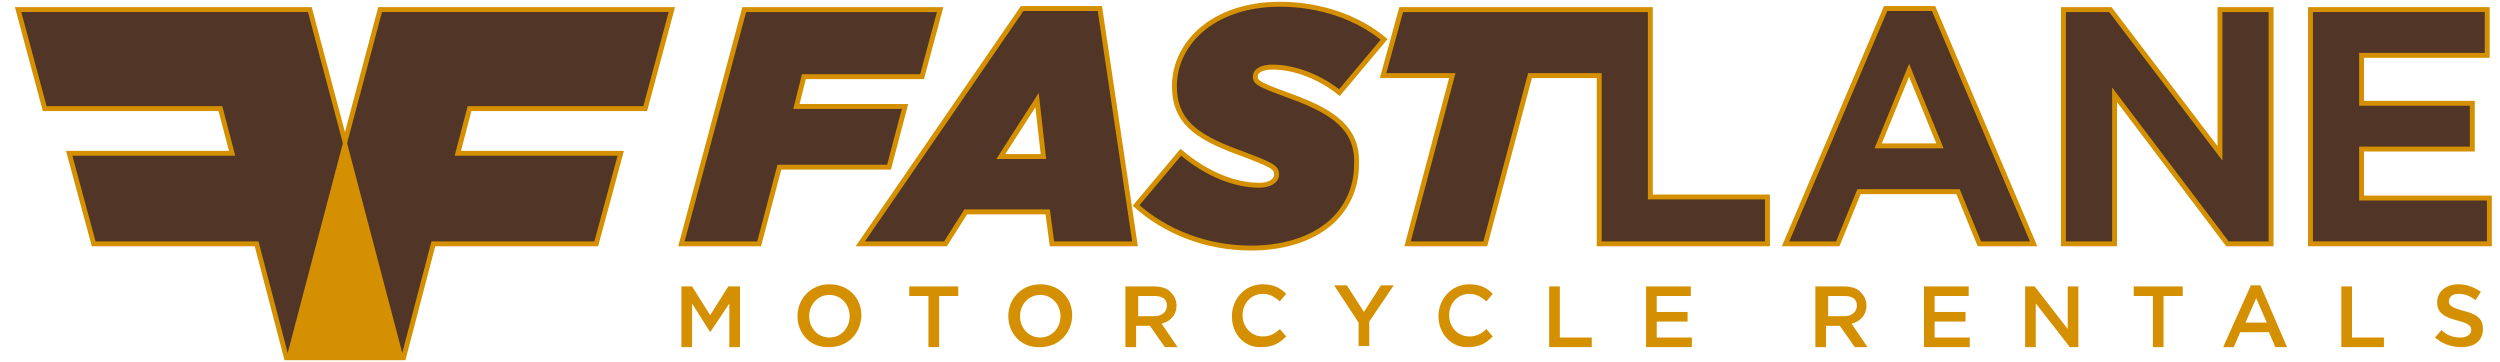 <?xml version="1.0" encoding="utf-8"?>
<!-- Generator: Adobe Illustrator 19.1.0, SVG Export Plug-In . SVG Version: 6.00 Build 0)  -->
<svg version="1.1" id="Layer_1" xmlns="http://www.w3.org/2000/svg" xmlns:xlink="http://www.w3.org/1999/xlink" x="0px" y="0px"
	 viewBox="0 0 234.8 34" style="enable-background:new 0 0 234.8 34;" xml:space="preserve">
<style type="text/css">
	.st0{fill:#D49000;}
	.st1{fill:#513628;stroke:#D49000;stroke-width:0.461;stroke-miterlimit:10;}
	.st2{fill:#513628;stroke:#D49000;stroke-width:0.458;stroke-miterlimit:10;}
</style>
<g>
	<path class="st0" d="M64,26.9H65l1.7,2.7l1.7-2.7h1.1v5.7h-1v-4.1l-1.8,2.7h0L65,28.5v4.1h-1V26.9z"/>
	<path class="st0" d="M74.9,29.7L74.9,29.7c0-1.6,1.2-3,3-3s3,1.3,3,2.9v0c0,1.6-1.2,3-3,3C76.1,32.7,74.9,31.3,74.9,29.7z
		 M79.8,29.7L79.8,29.7c0-1.1-0.8-2-1.9-2c-1.1,0-1.9,0.9-1.9,2v0c0,1.1,0.8,2,1.9,2S79.8,30.8,79.8,29.7z"/>
	<path class="st0" d="M87.2,27.8h-1.8v-0.9h4.6v0.9h-1.8v4.8h-1V27.8z"/>
	<path class="st0" d="M94.7,29.7L94.7,29.7c0-1.6,1.2-3,3-3c1.8,0,3,1.3,3,2.9v0c0,1.6-1.2,3-3,3C95.9,32.7,94.7,31.3,94.7,29.7z
		 M99.6,29.7L99.6,29.7c0-1.1-0.8-2-1.9-2c-1.1,0-1.9,0.9-1.9,2v0c0,1.1,0.8,2,1.9,2C98.8,31.7,99.6,30.8,99.6,29.7z"/>
	<path class="st0" d="M105.9,26.9h2.5c0.7,0,1.3,0.2,1.6,0.6c0.3,0.3,0.5,0.7,0.5,1.2v0c0,0.9-0.6,1.5-1.4,1.7l1.5,2.2h-1.2l-1.4-2
		h-1.3v2h-1V26.9z M108.4,29.7c0.7,0,1.2-0.4,1.2-1v0c0-0.6-0.4-0.9-1.2-0.9h-1.5v1.9H108.4z"/>
	<path class="st0" d="M115.7,29.7L115.7,29.7c0-1.6,1.2-3,2.9-3c1.1,0,1.7,0.4,2.2,0.9l-0.6,0.7c-0.5-0.4-0.9-0.7-1.6-0.7
		c-1.1,0-1.9,0.9-1.9,2v0c0,1.1,0.8,2,1.9,2c0.7,0,1.2-0.3,1.6-0.7l0.6,0.7c-0.6,0.6-1.2,1-2.3,1C116.9,32.7,115.7,31.4,115.7,29.7z
		"/>
	<path class="st0" d="M127.6,30.3l-2.3-3.5h1.2l1.6,2.5l1.6-2.5h1.2l-2.3,3.4v2.3h-1V30.3z"/>
	<path class="st0" d="M135.1,29.7L135.1,29.7c0-1.6,1.2-3,2.9-3c1.1,0,1.7,0.4,2.2,0.9l-0.6,0.7c-0.5-0.4-0.9-0.7-1.6-0.7
		c-1.1,0-1.9,0.9-1.9,2v0c0,1.1,0.8,2,1.9,2c0.7,0,1.2-0.3,1.6-0.7l0.6,0.7c-0.6,0.6-1.2,1-2.3,1C136.4,32.7,135.1,31.4,135.1,29.7z
		"/>
	<path class="st0" d="M145.5,26.9h1v4.8h3v0.9h-4V26.9z"/>
	<path class="st0" d="M154.6,26.9h4.2v0.9h-3.2v1.5h2.9v0.9h-2.9v1.5h3.3v0.9h-4.3V26.9z"/>
	<path class="st0" d="M170.7,26.9h2.5c0.7,0,1.3,0.2,1.6,0.6c0.3,0.3,0.5,0.7,0.5,1.2v0c0,0.9-0.6,1.5-1.4,1.7l1.5,2.2h-1.2l-1.4-2
		h-1.3v2h-1V26.9z M173.2,29.7c0.7,0,1.2-0.4,1.2-1v0c0-0.6-0.4-0.9-1.2-0.9h-1.5v1.9H173.2z"/>
	<path class="st0" d="M180.7,26.9h4.2v0.9h-3.2v1.5h2.9v0.9h-2.9v1.5h3.3v0.9h-4.3V26.9z"/>
	<path class="st0" d="M190.2,26.9h0.9l3.1,4v-4h1v5.7h-0.8l-3.2-4.1v4.1h-1V26.9z"/>
	<path class="st0" d="M202.2,27.8h-1.8v-0.9h4.6v0.9h-1.8v4.8h-1V27.8z"/>
	<path class="st0" d="M211.4,26.8h0.9l2.5,5.8h-1.1l-0.6-1.4h-2.7l-0.6,1.4h-1L211.4,26.8z M212.9,30.3l-1-2.3l-1,2.3H212.9z"/>
	<path class="st0" d="M219.9,26.9h1v4.8h3v0.9h-4V26.9z"/>
	<path class="st0" d="M228.7,31.7l0.6-0.7c0.5,0.5,1.1,0.7,1.8,0.7c0.6,0,1-0.3,1-0.7v0c0-0.4-0.2-0.6-1.3-0.9
		c-1.2-0.3-1.9-0.7-1.9-1.7v0c0-1,0.8-1.7,2-1.7c0.8,0,1.5,0.3,2.1,0.7l-0.5,0.8c-0.5-0.4-1-0.6-1.6-0.6c-0.6,0-0.9,0.3-0.9,0.7v0
		c0,0.4,0.3,0.6,1.4,0.9c1.2,0.3,1.8,0.7,1.8,1.7v0c0,1.1-0.8,1.7-2,1.7C230.2,32.6,229.4,32.3,228.7,31.7z"/>
</g>
<g>
	<polygon class="st1" points="85,10 74.8,10 75.5,7.2 86.6,7.2 88.3,0.9 69.9,0.9 64,22.9 71.3,22.9 73.2,15.7 83.5,15.7 	"/>
	<path class="st1" d="M96,0.8L80.8,22.9h8l1.9-3h7.7l0.4,3h7.8l-3.3-22.1H96z M94,14.7l3.4-5.3l0.6,5.3H94z"/>
	<path class="st1" d="M121.4,9.1c-3-1.1-3.5-1.3-3.5-1.9c0-0.6,0.7-0.9,1.6-0.9c2.3,0,4.7,1.1,6.3,2.4l4.2-5c-2.4-2-5.9-3.3-9.8-3.3
		c-3.4,0-6.1,1.1-7.8,2.8c-1.3,1.3-2.1,3-2.1,4.9c0,3.2,1.9,4.7,6,6.2c3.2,1.2,3.6,1.4,3.6,2.1c0,0.6-0.7,1-1.6,1
		c-2.3,0-4.9-1-7.4-3.1l-4.2,5c2.7,2.4,6.5,4,10.8,4c3.5,0,6.2-1.1,7.8-2.7c1.4-1.4,2.1-3.2,2.1-5.1
		C127.6,12.1,125.2,10.5,121.4,9.1z"/>
	<polygon class="st1" points="155,0.9 151.9,0.9 150.2,0.9 131.6,0.9 129.9,7.1 136.4,7.1 132.2,22.9 139.5,22.9 143.7,7.1 
		150.2,7.1 150.2,22.9 166,22.9 166,18.5 155,18.5 	"/>
	<path class="st1" d="M177.1,0.8l-9.4,22.1h4.9l2-4.9h9.3l2,4.9h5.1l-9.4-22.1H177.1z M176.4,13.7l2.9-7.1l2.9,7.1H176.4z"/>
	<polygon class="st1" points="208.5,14.4 198.2,0.9 193.8,0.9 193.8,22.9 198.6,22.9 198.6,8.9 209.2,22.9 213.3,22.9 213.3,0.9 
		208.5,0.9 	"/>
	<polygon class="st1" points="221.8,18.6 221.8,14 232.2,14 232.2,9.7 221.8,9.7 221.8,5.2 233.6,5.2 233.6,0.9 217,0.9 217,22.9 
		233.8,22.9 233.8,18.6 	"/>
</g>
<g>
	<polygon class="st2" points="60.6,10.2 63.1,0.9 35.7,0.9 32.4,13.3 29.1,0.9 1.7,0.9 4.2,10.2 20.7,10.2 21.8,14.4 6.5,14.4 
		8.8,22.9 24.1,22.9 26.9,33.6 27,33.6 37.8,33.6 37.9,33.6 40.7,22.9 56,22.9 58.3,14.4 43,14.4 44.1,10.2 	"/>
	<polygon class="st0" points="37.9,33.6 26.9,33.6 32.4,12.7 	"/>
</g>
</svg>